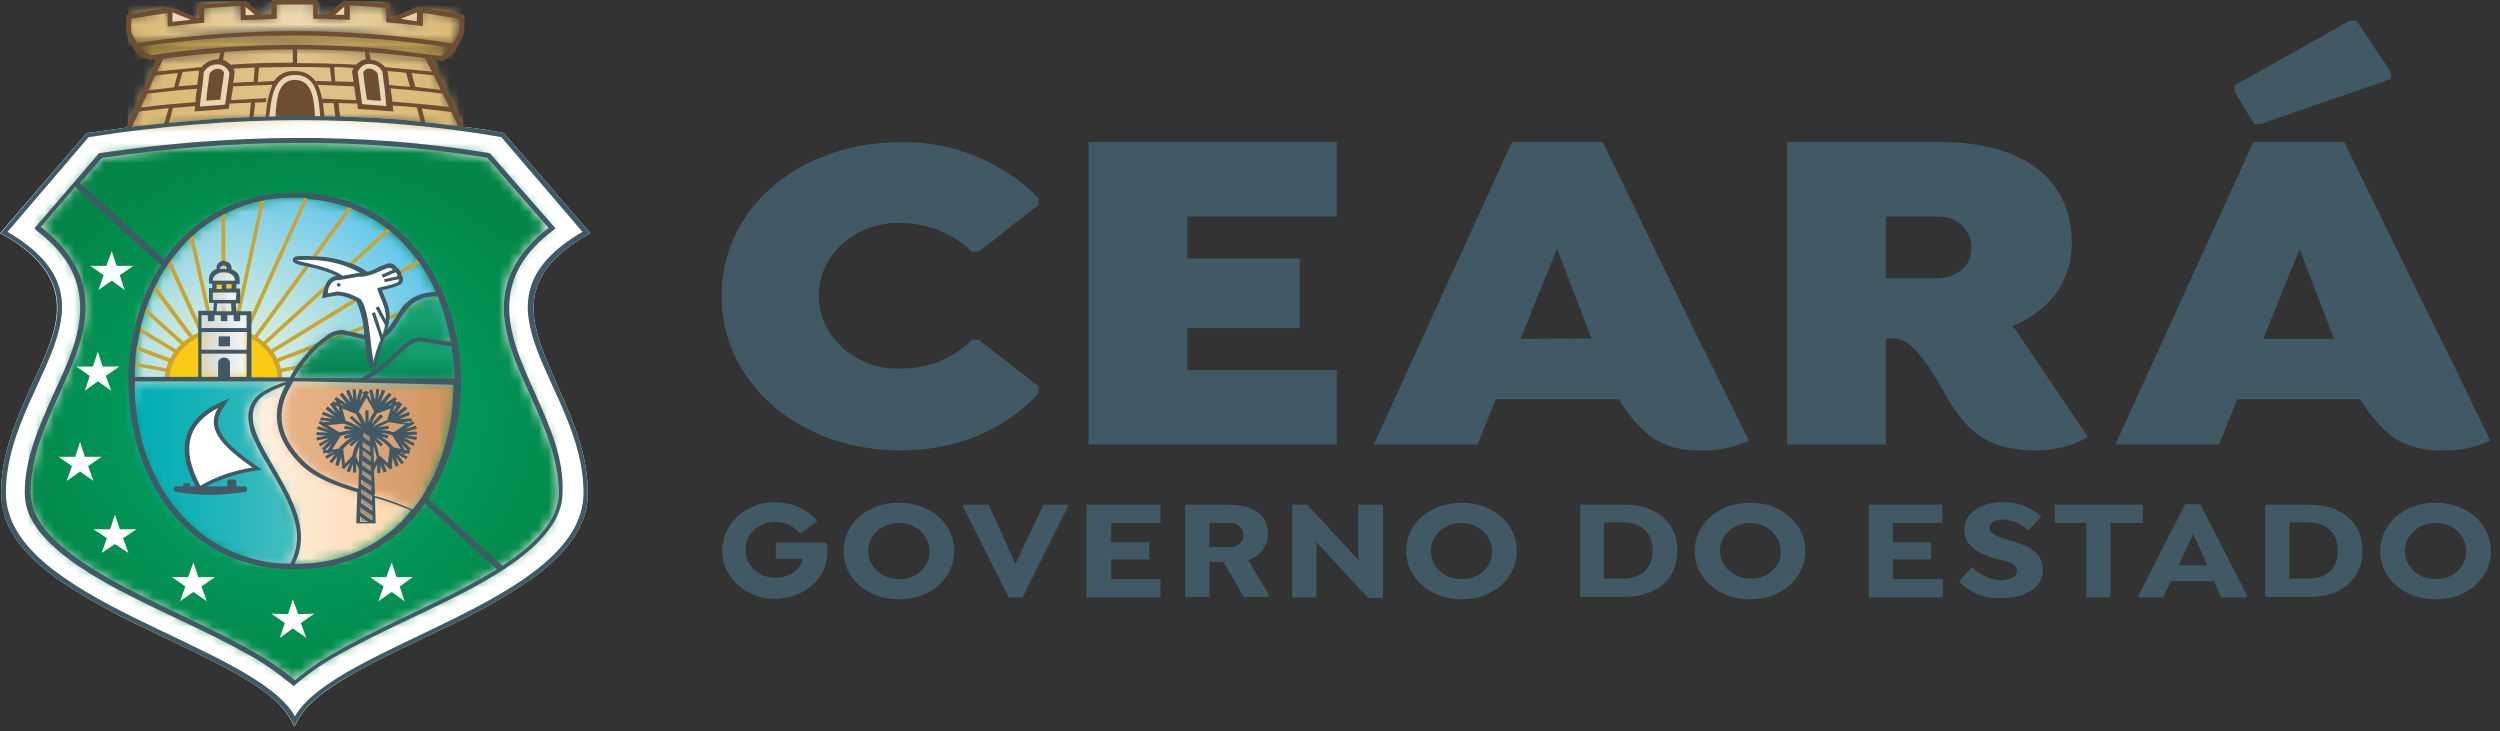 <svg width="253" height="74" viewBox="0 0 253 74" fill="none" xmlns="http://www.w3.org/2000/svg">
<rect x="0" y="0" width="253" height="74" fill="#333333" stroke="none"/>
<path d="M91.241 14.38C80.855 14.38 73.025 21.07 73.025 29.955C73.025 38.841 80.964 45.58 91.132 45.58C97.222 45.58 102.007 43.184 105.107 39.789V39.091L99.071 34.398H98.364C96.515 36.245 93.96 37.294 91.241 37.294C86.837 37.493 83.085 34.348 82.867 30.255C82.65 26.211 86.075 22.767 90.534 22.567H91.241C93.96 22.617 96.515 23.665 98.364 25.462H99.071L105.107 20.72V20.071C101.627 16.477 96.57 14.33 91.241 14.38Z" fill="#405965"/>
<path d="M110.163 44.981H135.284V37.443H120.168V33.2H131.532V26.161H120.168V21.918H135.284V14.38H110.163V44.981Z" fill="#405965"/>
<path d="M247.025 34.398L243.056 26.261L237.238 14.38H228.049L214.074 44.981H224.568L226.417 40.389H238.869C239.685 41.836 240.772 43.084 242.077 44.182C243.545 45.181 245.394 45.68 247.243 45.58C248.928 45.63 250.56 45.281 252.028 44.582L247.569 35.446C247.406 35.147 247.243 34.797 247.025 34.398ZM229.027 34.298L232.725 25.213L236.205 34.298H229.027Z" fill="#405965"/>
<path d="M171.933 34.398L167.963 26.261L162.2 14.38H153.01L139.036 44.981H149.53L151.379 40.389H163.831C164.647 41.836 165.734 43.084 167.039 44.182C168.507 45.181 170.356 45.68 172.205 45.58C173.89 45.63 175.522 45.281 176.99 44.582L172.477 35.446C172.259 35.147 172.096 34.797 171.933 34.398ZM153.88 34.298L157.578 25.163L161.058 34.248L153.88 34.298Z" fill="#405965"/>
<path d="M203.635 33C207.278 31.503 209.67 28.607 209.67 24.614C209.67 18.374 205.048 14.38 196.403 14.38H180.852V44.981H190.857V34.248H191.672C193.902 34.248 195.968 38.442 197.164 40.438C199.393 44.083 201.568 45.58 206.082 45.58C208.093 45.58 210.16 44.981 211.193 44.232L211.247 44.133L203.852 33.2C203.743 33.15 203.689 33.05 203.635 33ZM196.022 28.158H190.857V21.918H196.022C197.871 21.818 199.393 23.116 199.502 24.813V25.113C199.502 27.11 197.871 28.108 196.022 28.158Z" fill="#405965"/>
<path d="M83.738 55.864C83.738 57.112 83.194 58.36 82.215 59.209C81.182 60.107 79.823 60.606 78.409 60.606C75.472 60.606 73.08 58.41 73.08 55.714C73.08 53.018 75.472 50.822 78.409 50.822C80.04 50.822 81.617 51.471 82.65 52.619V52.769L81.128 53.917H80.91C80.312 53.218 79.388 52.819 78.409 52.819C76.778 52.819 75.418 54.067 75.472 55.564V55.664C75.418 57.212 76.778 58.46 78.463 58.46C79.17 58.46 79.877 58.26 80.475 57.811C80.856 57.461 81.128 57.062 81.236 56.563H78.518V54.915H83.52L83.738 55.065V55.864Z" fill="#405965"/>
<path d="M85.368 55.764C85.368 52.968 87.815 50.872 90.969 50.872C94.123 50.872 96.569 52.968 96.569 55.764C96.569 58.559 94.123 60.656 90.969 60.656C87.815 60.656 85.368 58.559 85.368 55.764ZM94.068 55.764C94.068 54.167 92.709 52.919 90.969 52.919C89.229 52.919 87.869 54.167 87.869 55.764C87.869 57.361 89.229 58.609 90.969 58.609C92.654 58.659 94.014 57.461 94.068 55.914V55.764Z" fill="#405965"/>
<path d="M108.097 51.221L103.475 60.456H102.061L97.439 51.221L97.548 51.071H100.049L102.768 57.062L105.596 51.071H107.988L108.097 51.221Z" fill="#405965"/>
<path d="M112.448 52.919V54.865H116.308V56.612H112.448V58.609H117.45V60.456H109.946V51.071H117.45V52.919H112.448Z" fill="#405965"/>
<path d="M128.434 60.257L128.325 60.407H125.878L123.812 56.862H122.398V60.407H119.951V51.071H124.356C126.966 51.071 128.325 52.22 128.325 54.067C128.325 55.265 127.509 56.313 126.313 56.663L128.434 60.257ZM122.398 55.365H124.41C125.117 55.414 125.769 54.965 125.824 54.316V54.166C125.824 53.468 125.28 52.919 124.519 52.919H122.398V55.365Z" fill="#405965"/>
<path d="M139.961 51.071V60.506H138.438L133.218 54.865V60.456H130.771V51.071H132.294L137.46 56.663V51.071H139.961Z" fill="#405965"/>
<path d="M142.3 55.764C142.3 52.968 144.747 50.872 147.9 50.872C151.054 50.872 153.501 52.968 153.501 55.764C153.501 58.559 151.054 60.656 147.9 60.656C144.747 60.656 142.3 58.51 142.3 55.764ZM151 55.764C151 54.216 149.64 52.919 147.9 52.919C146.215 52.919 144.801 54.167 144.801 55.764C144.801 57.361 146.16 58.609 147.9 58.609C149.586 58.659 150.945 57.461 151 55.914V55.764Z" fill="#405965"/>
<path d="M169.758 55.714C169.758 58.559 167.692 60.407 164.375 60.407H159.916V51.071H164.375C167.692 51.071 169.758 52.919 169.758 55.714ZM167.257 55.714C167.257 53.917 166.06 52.868 164.266 52.868H162.308V58.559H164.266C166.06 58.559 167.257 57.511 167.257 55.714Z" fill="#405965"/>
<path d="M171.499 55.764C171.499 52.968 173.946 50.872 177.1 50.872C180.253 50.872 182.7 52.968 182.7 55.764C182.7 58.559 180.253 60.656 177.1 60.656C173.946 60.656 171.499 58.559 171.499 55.764ZM180.199 55.764C180.199 54.216 178.84 52.919 177.154 52.919C175.468 52.919 174.055 54.167 174.055 55.714C174.055 57.262 175.414 58.559 177.1 58.559H177.154C178.84 58.609 180.199 57.411 180.253 55.864C180.199 55.814 180.199 55.764 180.199 55.764Z" fill="#405965"/>
<path d="M191.563 52.919V54.865H195.424V56.612H191.563V58.609H196.62V60.456H189.116V51.071H196.566V52.919H191.563Z" fill="#405965"/>
<path d="M198.305 58.909V58.759L199.501 57.461H199.664C200.371 58.21 201.404 58.659 202.492 58.709C203.525 58.709 204.123 58.31 204.123 57.761C204.123 56.962 203.144 56.862 201.893 56.513C200.48 56.114 198.794 55.365 198.794 53.617C198.794 51.97 200.371 50.822 202.655 50.822C204.068 50.772 205.482 51.271 206.515 52.22V52.37L205.319 53.617H205.156C204.503 53.018 203.634 52.619 202.709 52.569C201.893 52.569 201.35 52.869 201.35 53.418C201.35 54.017 202.111 54.266 202.981 54.566C204.721 55.065 206.733 55.564 206.733 57.661C206.733 59.508 204.939 60.506 202.709 60.506C201.024 60.656 199.447 60.057 198.305 58.909Z" fill="#405965"/>
<path d="M213.585 60.456H211.138V52.919H207.93V51.071H216.847V52.919H213.585V60.456Z" fill="#405965"/>
<path d="M227.396 60.257L227.287 60.456H224.786L224.025 58.809H219.675L218.913 60.456H216.521L216.412 60.257L221.143 51.022H222.665L227.396 60.257ZM223.372 57.212L221.958 54.017L220.49 57.212H223.372Z" fill="#405965"/>
<path d="M228.809 12.533L241.968 7.99V7.341L238.488 2.1H237.781L226.145 8.639V9.288L228.102 12.533H228.809Z" fill="#405965"/>
<path d="M239.086 55.714C239.086 58.559 237.02 60.407 233.703 60.407H229.244V51.071H233.703C237.02 51.071 239.086 52.919 239.086 55.714ZM236.585 55.714C236.585 53.917 235.388 52.868 233.649 52.868H231.691V58.559H233.649C235.443 58.559 236.639 57.511 236.585 55.714Z" fill="#405965"/>
<path d="M240.88 55.764C240.88 52.968 243.327 50.872 246.481 50.872C249.634 50.872 252.081 52.968 252.081 55.764C252.081 58.559 249.634 60.656 246.481 60.656C243.327 60.656 240.88 58.559 240.88 55.764ZM249.58 55.764C249.58 54.167 248.22 52.919 246.481 52.919C244.741 52.919 243.381 54.167 243.381 55.764C243.381 57.361 244.741 58.609 246.481 58.609C248.166 58.659 249.525 57.461 249.58 55.914V55.764Z" fill="#405965"/>
<path d="M54.049 30.302C54.429 27.406 56.659 25.409 59.269 23.862L59.758 23.612L51.004 13.478L50.84 13.428C49.807 13.229 48.774 13.079 47.741 12.929C44.587 12.53 42.304 12.28 40.346 12.081L38.715 11.981H38.66L38.171 11.931H37.954C36.757 11.881 35.561 11.831 34.365 11.781H33.604C29.199 11.681 25.339 11.831 22.566 11.981C21.587 12.031 15.442 12.58 14.246 12.73H14.083C12.669 12.929 9.787 13.329 8.754 13.478L0 23.612L0.489 23.862C3.099 25.359 5.329 27.406 5.709 30.302C6.09 33.197 4.35 36.492 3.154 39.087C1.577 42.582 0.109 46.026 0.109 49.87C0.109 50.669 0.272 51.517 0.489 52.316C1.359 54.862 3.48 56.909 5.764 58.556C8.482 60.403 11.364 62.051 14.409 63.448C17.509 64.946 20.662 66.394 23.653 68.041C25.665 69.139 28.275 70.787 29.362 72.734L29.797 73.532L30.233 72.734C31.32 70.787 33.984 69.189 35.942 68.041C38.932 66.394 42.086 64.946 45.185 63.448C48.23 62.051 51.112 60.403 53.831 58.556C56.115 56.909 58.236 54.862 59.105 52.316C59.377 51.517 59.486 50.719 59.486 49.87C59.486 46.026 58.018 42.582 56.441 39.087C55.354 36.492 53.668 33.197 54.049 30.302Z" fill="white"/>
<path fill-rule="evenodd" clip-rule="evenodd" d="M40.455 1.947L42.249 2.196V1.198L40.455 1.947Z" fill="#EAD7B1"/>
<path fill-rule="evenodd" clip-rule="evenodd" d="M24.795 0.649V1.597L25.828 1.498L24.795 0.649Z" fill="#EAD7B1"/>
<path fill-rule="evenodd" clip-rule="evenodd" d="M33.875 1.498L34.854 1.548V0.599L33.875 1.498Z" fill="#EAD7B1"/>
<mask id="mask0_600_588" style="mask-type:luminance" maskUnits="userSpaceOnUse" x="12" y="0" width="35" height="5">
<path d="M27.894 0.15C27.786 0.15 27.677 0.25 27.677 0.35V1.647C26.589 1.647 25.502 1.697 24.414 1.747V0.449C24.414 0.399 24.414 0.35 24.36 0.3C24.306 0.25 24.251 0.25 24.197 0.25C23.001 0.3 21.75 0.399 20.499 0.499C20.391 0.499 20.336 0.599 20.336 0.699V1.997C19.249 2.097 18.27 2.196 17.183 2.346V1.098C17.183 1.048 17.183 0.998 17.128 0.949C17.074 0.899 17.02 0.899 16.965 0.899C16.149 0.998 15.334 1.198 14.518 1.348C14.029 1.448 13.594 1.548 13.104 1.597C12.996 1.597 12.941 1.697 12.941 1.797V3.245L13.54 4.293C13.594 4.343 13.648 4.393 13.703 4.393H13.811C18.923 3.644 24.088 3.245 29.254 3.195C34.474 3.195 39.585 3.744 45.675 4.643H45.729C45.784 4.643 45.838 4.643 45.838 4.593C45.893 4.543 45.893 4.493 45.893 4.443V4.293L46.382 3.445L46.491 3.245V1.797C46.491 1.697 46.436 1.647 46.328 1.597L45.784 1.498C44.751 1.298 43.663 1.098 42.63 0.949C42.576 0.949 42.521 0.949 42.467 0.998C42.413 0.998 42.413 1.048 42.358 1.098V2.296C41.488 2.196 40.673 2.097 39.857 2.047L39.205 1.997V0.749C39.205 0.649 39.15 0.599 39.041 0.549C37.845 0.449 36.594 0.35 35.344 0.3C35.289 0.3 35.235 0.3 35.181 0.35C35.126 0.399 35.126 0.449 35.126 0.499V1.747C34.039 1.697 32.951 1.697 31.864 1.647V0.35C31.864 0.25 31.755 0.15 31.646 0.15H27.894Z" fill="white"/>
</mask>
<g mask="url(#mask0_600_588)">
<path d="M46.599 0.15H12.941V4.643H46.599V0.15Z" fill="url(#paint0_linear_600_588)"/>
</g>
<mask id="mask1_600_588" style="mask-type:luminance" maskUnits="userSpaceOnUse" x="13" y="3" width="33" height="3">
<path d="M13.594 4.593L15.062 5.891C19.901 5.192 24.741 4.792 29.634 4.742C34.637 4.842 39.694 5.192 44.642 5.891L45.62 5.042L45.892 4.593C40.781 3.694 35.561 3.295 30.341 3.295C24.686 3.345 19.14 3.794 13.594 4.593Z" fill="white"/>
</mask>
<g mask="url(#mask1_600_588)">
<path d="M45.892 3.345H13.594V5.94H45.892V3.345Z" fill="url(#paint1_linear_600_588)"/>
</g>
<mask id="mask2_600_588" style="mask-type:luminance" maskUnits="userSpaceOnUse" x="12" y="4" width="35" height="10">
<path d="M16.258 5.841L12.887 13.179C12.887 13.179 21.261 12.28 30.287 12.081C35.887 11.981 41.379 12.38 46.871 13.229C46.817 13.179 43.337 5.791 43.337 5.791C43.337 5.791 37.355 5.092 30.232 4.942H28.71C24.577 4.992 20.445 5.292 16.258 5.841Z" fill="white"/>
</mask>
<g mask="url(#mask2_600_588)">
<path d="M46.871 4.942H12.941V13.279H46.871V4.942Z" fill="url(#paint2_linear_600_588)"/>
</g>
<path fill-rule="evenodd" clip-rule="evenodd" d="M32.136 11.981L27.079 12.031C27.134 11.132 27.188 10.284 27.405 9.435C27.623 8.786 28.058 8.187 28.656 7.788C29.2 7.438 29.852 7.388 30.505 7.538C31.103 7.738 31.647 8.137 31.918 8.636C32.299 9.235 32.517 9.884 32.571 10.533C32.625 11.032 32.625 11.532 32.571 12.031L32.136 11.981Z" fill="#EAD7B1"/>
<path fill-rule="evenodd" clip-rule="evenodd" d="M37.356 6.24C36.54 6.29 35.833 6.739 35.888 7.338C35.942 7.937 36.323 10.733 36.323 10.733L39.585 10.933L38.987 7.089C38.987 7.089 38.172 6.19 37.356 6.24Z" fill="#EAD7B1"/>
<mask id="mask3_600_588" style="mask-type:luminance" maskUnits="userSpaceOnUse" x="2" y="14" width="55" height="55">
<path d="M10.168 15.875L3.969 22.963C6.307 24.76 8.048 27.007 8.428 29.952C8.863 33.447 7.177 36.941 5.764 40.086C4.35 43.231 2.882 46.476 2.882 49.92C2.882 50.469 2.991 51.018 3.154 51.568C4.567 55.761 11.691 59.205 15.66 61.152C18.814 62.7 22.076 64.147 25.121 65.845C26.807 66.693 28.384 67.742 29.797 68.89C31.157 67.742 32.679 66.693 34.311 65.845C37.355 64.147 40.618 62.7 43.772 61.152C48.013 59.105 56.604 55.062 56.604 49.92C56.604 46.476 55.191 43.281 53.777 40.136C52.363 36.991 50.677 33.447 51.058 29.952C51.439 27.007 53.179 24.86 55.517 23.063L49.318 15.875C43.065 14.876 36.758 14.377 30.396 14.377C23.653 14.377 16.856 14.876 10.168 15.875Z" fill="white"/>
</mask>
<g mask="url(#mask3_600_588)">
<path d="M56.55 14.327H2.882V68.89H56.55V14.327Z" fill="url(#paint3_radial_600_588)"/>
</g>
<path fill-rule="evenodd" clip-rule="evenodd" d="M11.31 25.409L10.766 26.907H9.135L10.494 27.855L9.95 29.353L11.31 28.404L12.615 29.353L12.125 27.855L13.485 26.907H11.799L11.31 25.409Z" fill="white"/>
<path fill-rule="evenodd" clip-rule="evenodd" d="M9.897 35.593L9.407 37.091H7.722L9.081 38.039L8.592 39.537L9.897 38.588L11.256 39.537L10.712 38.039L12.072 37.091H10.386L9.897 35.593Z" fill="white"/>
<path fill-rule="evenodd" clip-rule="evenodd" d="M8.102 44.728L7.612 46.226H5.927L7.286 47.175L6.742 48.672L8.102 47.724L9.461 48.672L8.917 47.175L10.277 46.226H8.591L8.102 44.728Z" fill="white"/>
<path fill-rule="evenodd" clip-rule="evenodd" d="M29.634 60.653L29.145 62.151L27.459 62.101L28.818 63.049L28.329 64.547L29.634 63.598L30.993 64.547L30.45 63.049L31.809 62.101L30.178 62.151L29.634 60.653Z" fill="white"/>
<path fill-rule="evenodd" clip-rule="evenodd" d="M39.639 56.909L39.095 58.407H37.464L38.823 59.355L38.279 60.853L39.639 59.904L40.944 60.853L40.455 59.355L41.76 58.407H40.128L39.639 56.909Z" fill="white"/>
<path fill-rule="evenodd" clip-rule="evenodd" d="M19.575 56.909L20.065 58.407H21.75L20.391 59.355L20.935 60.853L19.575 59.904L18.216 60.853L18.76 59.355L17.4 58.407H19.032L19.575 56.909Z" fill="white"/>
<path fill-rule="evenodd" clip-rule="evenodd" d="M11.636 52.067L12.125 53.564H13.811L12.452 54.463L12.995 55.96L11.636 55.062L10.277 55.96L10.82 54.463L9.461 53.564H11.147L11.636 52.067Z" fill="white"/>
<mask id="mask4_600_588" style="mask-type:luminance" maskUnits="userSpaceOnUse" x="13" y="20" width="34" height="20">
<path d="M13.539 39.287H46.001C46.218 29.802 40.781 20.018 29.743 20.018C18.705 20.018 13.267 29.802 13.539 39.287Z" fill="white"/>
</mask>
<g mask="url(#mask4_600_588)">
<path d="M46.219 20.018H13.268V39.287H46.219V20.018Z" fill="url(#paint4_radial_600_588)"/>
</g>
<path fill-rule="evenodd" clip-rule="evenodd" d="M13.54 38.339H22.675V38.688H13.485V38.638L13.54 38.339Z" fill="#CAA52E"/>
<path fill-rule="evenodd" clip-rule="evenodd" d="M13.594 36.691L22.674 38.339L22.566 38.688L13.594 37.041V36.691Z" fill="#CAA52E"/>
<path fill-rule="evenodd" clip-rule="evenodd" d="M13.811 34.994L22.729 38.339L22.566 38.688L13.757 35.394C13.757 35.244 13.757 35.094 13.811 34.994Z" fill="#CAA52E"/>
<path fill-rule="evenodd" clip-rule="evenodd" d="M14.137 33.147L22.729 38.339L22.511 38.638L14.083 33.546C14.083 33.397 14.137 33.297 14.137 33.147Z" fill="#CAA52E"/>
<path fill-rule="evenodd" clip-rule="evenodd" d="M14.736 31.15L22.783 38.389L22.511 38.638L14.627 31.549L14.736 31.15Z" fill="#CAA52E"/>
<path fill-rule="evenodd" clip-rule="evenodd" d="M15.715 28.854L22.838 38.438L22.511 38.638L15.497 29.253L15.715 28.854Z" fill="#CAA52E"/>
<path fill-rule="evenodd" clip-rule="evenodd" d="M17.237 26.308L22.837 38.438L22.457 38.588L16.965 26.657C17.073 26.558 17.128 26.458 17.237 26.308Z" fill="#CAA52E"/>
<path fill-rule="evenodd" clip-rule="evenodd" d="M19.521 23.762L22.837 38.488L22.457 38.538L19.194 24.012C19.303 23.962 19.412 23.862 19.521 23.762Z" fill="#CAA52E"/>
<path fill-rule="evenodd" clip-rule="evenodd" d="M22.783 21.566L22.837 38.538H22.457L22.402 21.765L22.783 21.566Z" fill="#CAA52E"/>
<path fill-rule="evenodd" clip-rule="evenodd" d="M26.753 20.268L22.838 38.588L22.457 38.538L26.372 20.367L26.753 20.268Z" fill="#CAA52E"/>
<path fill-rule="evenodd" clip-rule="evenodd" d="M31.157 20.068L22.838 38.638L22.457 38.488L30.776 20.068H31.157Z" fill="#CAA52E"/>
<path fill-rule="evenodd" clip-rule="evenodd" d="M35.616 21.066L22.783 38.638L22.457 38.438L35.235 20.966L35.616 21.066Z" fill="#CAA52E"/>
<path fill-rule="evenodd" clip-rule="evenodd" d="M39.476 23.363L22.729 38.688L22.457 38.438L39.205 23.113C39.313 23.213 39.368 23.263 39.476 23.363Z" fill="#CAA52E"/>
<path fill-rule="evenodd" clip-rule="evenodd" d="M42.466 26.607L22.728 38.688L22.511 38.389L42.303 26.258C42.358 26.408 42.412 26.508 42.466 26.607Z" fill="#CAA52E"/>
<path fill-rule="evenodd" clip-rule="evenodd" d="M44.424 30.401L22.674 38.738L22.511 38.389L44.315 30.052C44.369 30.152 44.424 30.302 44.424 30.401Z" fill="#CAA52E"/>
<path fill-rule="evenodd" clip-rule="evenodd" d="M45.62 34.445L22.674 38.738L22.565 38.389L45.566 34.096L45.62 34.445Z" fill="#CAA52E"/>
<path fill-rule="evenodd" clip-rule="evenodd" d="M45.947 38.538L22.565 38.688V38.339L45.947 38.189V38.538Z" fill="#CAA52E"/>
<path fill-rule="evenodd" clip-rule="evenodd" d="M22.62 33.147C25.882 33.147 28.601 35.543 28.601 38.538H16.639C16.693 35.543 19.357 33.147 22.62 33.147Z" fill="#CAA52E"/>
<path fill-rule="evenodd" clip-rule="evenodd" d="M22.62 33.596C25.61 33.546 28.057 35.693 28.112 38.438H17.128C17.237 35.693 19.683 33.546 22.62 33.596Z" fill="#FACB13"/>
<mask id="mask5_600_588" style="mask-type:luminance" maskUnits="userSpaceOnUse" x="13" y="38" width="31" height="20">
<path d="M13.485 38.688C13.485 39.387 13.54 40.086 13.594 40.785C17.346 40.885 22.185 40.685 22.294 41.334C22.294 41.434 22.512 41.384 22.675 41.334C22.838 41.284 23.001 41.234 22.892 41.334C21.152 43.081 23.327 46.126 25.448 47.674C32.19 52.466 29.744 55.212 24.252 56.26C25.992 56.859 27.84 57.158 29.689 57.109C35.942 57.109 40.347 54.014 43.011 49.67C38.987 48.173 32.136 47.424 30.505 44.129C29.961 43.031 33.223 40.984 33.713 40.086C34.691 38.389 28.33 38.738 28.547 38.638L13.594 38.588C13.703 38.588 13.649 38.638 13.485 38.688Z" fill="white"/>
</mask>
<g mask="url(#mask5_600_588)">
<path d="M43.066 38.389H13.54V57.109H43.066V38.389Z" fill="url(#paint5_linear_600_588)"/>
</g>
<mask id="mask6_600_588" style="mask-type:luminance" maskUnits="userSpaceOnUse" x="13" y="38" width="18" height="20">
<path d="M13.485 38.588V38.489C12.67 42.582 14.573 48.922 18.597 52.865C21.914 56.11 26.59 57.508 28.493 57.258H28.873C29.091 57.258 29.254 57.308 29.308 57.159C33.495 49.97 18.325 41.883 29.091 38.688C29.852 38.489 28.493 38.389 26.264 38.389C22.566 38.389 16.422 38.588 13.485 38.588Z" fill="white"/>
</mask>
<g mask="url(#mask6_600_588)">
<path d="M33.55 38.389H12.67V57.508H33.55V38.389Z" fill="url(#paint6_linear_600_588)"/>
</g>
<mask id="mask7_600_588" style="mask-type:luminance" maskUnits="userSpaceOnUse" x="29" y="29" width="17" height="10">
<path d="M43.989 30.002C40.183 30.052 40.509 34.145 37.845 34.395C37.193 34.445 35.67 33.996 34.583 33.796C33.114 33.596 30.233 36.791 29.58 38.488H45.947C45.947 35.593 45.403 32.698 44.261 29.952C44.207 30.002 44.098 30.002 43.989 30.002Z" fill="white"/>
</mask>
<g mask="url(#mask7_600_588)">
<path d="M45.947 30.002H29.58V38.538H45.947V30.002Z" fill="url(#paint7_linear_600_588)"/>
</g>
<path fill-rule="evenodd" clip-rule="evenodd" d="M20.228 49.221C18.053 45.178 19.195 42.732 22.185 41.184C20.826 43.38 22.838 45.278 25.665 47.324C23.762 47.624 21.913 48.223 20.282 49.171L20.228 49.221Z" fill="white"/>
<mask id="mask8_600_588" style="mask-type:luminance" maskUnits="userSpaceOnUse" x="28" y="38" width="19" height="14">
<path d="M30.722 46.875C33.386 49.421 38.28 49.77 41.869 51.468C44.587 48.073 45.947 43.48 46.001 38.938V38.788L29.689 38.638C28.166 40.735 27.351 43.63 30.722 46.875Z" fill="white"/>
</mask>
<g mask="url(#mask8_600_588)">
<path d="M45.947 38.588H27.351V51.468H45.947V38.588Z" fill="url(#paint8_linear_600_588)"/>
</g>
<mask id="mask9_600_588" style="mask-type:luminance" maskUnits="userSpaceOnUse" x="37" y="34" width="10" height="5">
<path d="M42.358 34.545C40.999 34.694 40.02 36.741 37.355 38.289H46.001C46.001 37.191 45.892 36.092 45.729 35.044C44.914 34.944 43.609 34.645 42.684 34.545H42.358Z" fill="white"/>
</mask>
<g mask="url(#mask9_600_588)">
<path d="M46.001 34.545H37.355V38.289H46.001V34.545Z" fill="url(#paint9_linear_600_588)"/>
</g>
<path d="M23.653 28.554H21.477V29.603H23.653V28.554Z" fill="#FACB13"/>
<path fill-rule="evenodd" clip-rule="evenodd" d="M30.45 26.308C31.863 26.208 33.277 26.358 34.582 26.757C35.615 27.107 35.996 27.107 36.975 27.905L35.561 28.754C34.093 27.256 32.298 27.007 30.45 26.508C29.634 26.258 29.634 26.308 30.45 26.308Z" fill="white"/>
<path fill-rule="evenodd" clip-rule="evenodd" d="M36.322 27.855C37.464 27.955 38.823 27.107 39.367 27.007C39.585 26.957 39.911 27.306 39.748 27.406C39.476 27.556 39.15 27.706 38.823 27.805C39.15 27.656 39.476 27.506 39.857 27.406C40.128 27.456 40.291 27.855 40.183 27.955C40.183 27.955 39.258 28.155 38.986 28.305C39.367 28.155 39.748 28.055 40.183 27.955C40.346 27.955 40.509 28.404 40.291 28.504C39.639 28.904 38.823 28.904 38.171 29.153C38.443 30.052 39.095 31.15 39.041 32.099C38.986 33.596 38.117 34.994 37.845 36.392C37.736 36.941 37.79 37.091 37.681 36.442C37.355 34.645 37.192 31.4 36.268 30.202C35.942 29.952 35.561 29.802 35.126 29.652C34.745 29.553 34.419 29.503 34.038 29.503C33.767 29.553 33.168 29.703 32.897 29.752C33.005 29.303 33.332 28.105 34.256 28.205L36.322 27.855Z" fill="white"/>
<path fill-rule="evenodd" clip-rule="evenodd" d="M36.757 43.73L36.703 44.229L37.41 44.678V44.129L36.757 43.73ZM36.485 52.216V52.716L36.54 52.766H37.247L36.485 52.216ZM36.485 51.268V51.767L37.682 52.616V52.117L36.485 51.268ZM36.54 50.319V50.819L37.736 51.617V51.118L36.54 50.319ZM36.54 49.371L36.485 49.87L37.573 50.619V50.07L36.54 49.371ZM36.594 48.422V48.922L37.627 49.621V49.121L36.594 48.422ZM36.648 47.474V47.973L37.627 48.622V48.073L36.648 47.474ZM36.648 46.526V47.025L37.519 47.624V47.075L36.648 46.526ZM36.703 45.577L36.648 46.076L37.464 46.625V46.076L36.703 45.577ZM36.757 44.629L36.703 45.128L37.464 45.627L37.41 45.078L36.757 44.629Z" fill="#AB9276"/>
<mask id="mask10_600_588" style="mask-type:luminance" maskUnits="userSpaceOnUse" x="20" y="31" width="6" height="8">
<path d="M20.227 31.699V38.339H25.067L25.013 31.699H20.227Z" fill="white"/>
</mask>
<g mask="url(#mask10_600_588)">
<path d="M25.013 31.699H20.227V38.339H25.013V31.699Z" fill="url(#paint10_linear_600_588)"/>
</g>
<mask id="mask11_600_588" style="mask-type:luminance" maskUnits="userSpaceOnUse" x="21" y="26" width="4" height="6">
<path d="M22.62 26.757C22.348 26.757 22.185 27.107 21.967 27.356C21.804 27.506 21.695 27.656 21.532 27.805V30.501L21.641 30.651L21.587 31.599H23.653L23.598 30.601L24.034 30.501L23.979 29.553L23.925 28.005C23.653 27.756 23.435 27.506 23.218 27.256C22.946 27.007 23.055 26.707 22.62 26.757Z" fill="white"/>
</mask>
<g mask="url(#mask11_600_588)">
<path d="M23.924 26.707H21.477V31.55H23.924V26.707Z" fill="url(#paint11_linear_600_588)"/>
</g>
<path d="M23.544 28.604H21.587V29.453H23.544V28.604Z" fill="#FACB13"/>
<path fill-rule="evenodd" clip-rule="evenodd" d="M22.022 6.19C22.838 6.24 23.545 6.689 23.49 7.288C23.436 7.887 23.055 10.683 23.055 10.683L19.793 10.883L20.391 7.039C20.391 7.089 21.207 6.19 22.022 6.19Z" fill="#EAD7B1"/>
<path d="M21.206 7.438C21.097 8.486 20.934 9.135 20.88 10.184C21.424 10.134 21.859 10.134 22.294 10.084C22.402 9.085 22.566 8.337 22.674 7.338C22.402 6.789 21.641 6.839 21.206 7.438Z" fill="#6E4E32"/>
<path d="M38.552 10.184C38.443 9.185 38.335 8.437 38.226 7.438C37.791 6.839 37.03 6.739 36.758 7.338C36.867 8.337 36.975 9.085 37.138 10.084C37.573 10.134 37.954 10.184 38.552 10.184Z" fill="#6E4E32"/>
<path d="M31.864 11.881V11.482C31.755 10.184 31.646 8.087 29.852 8.087C28.058 8.087 28.003 10.234 27.895 11.531V11.831L31.864 11.881Z" fill="#6E4E32"/>
<path d="M29.851 7.588C32.19 7.588 32.244 10.134 32.407 11.731V11.881H32.842V11.781C32.788 11.332 32.733 10.883 32.679 10.433H33.766L33.929 11.781L33.984 11.881H34.419V11.781L34.256 10.433L36.159 10.483L36.213 11.032L37.083 11.082C37.573 11.132 38.062 11.132 38.497 11.182L39.802 11.282L39.748 10.683C40.563 10.733 41.379 10.783 42.194 10.883L42.575 12.33L42.63 12.58H43.065L43.01 12.23L42.684 10.982L45.675 11.332L46.327 12.68L46.381 12.829L46.436 12.929L46.98 12.979V12.879L43.717 6.04L44.859 6.19L46.055 5.242L46.925 3.494C47.034 2.845 47.034 2.147 46.98 1.498C46.327 1.398 42.575 0.699 42.249 0.699L39.476 1.847V0.399L34.8 0.05L33.168 1.448H32.135V0H27.459V1.448L26.48 1.498L24.849 0.1L20.118 0.449V1.847L17.454 0.749C17.128 0.699 13.43 1.398 12.778 1.498C12.778 1.897 12.669 3.195 12.832 3.494C13.92 5.541 13.104 4.792 15.062 6.09L15.986 5.99L12.778 12.879V13.029L13.267 12.979L13.321 12.879L14.083 11.282L17.073 10.932L16.638 12.43V12.78H17.019L17.182 12.081L17.508 10.932C18.27 10.883 18.977 10.783 19.738 10.733L19.683 11.282L20.934 11.182C21.423 11.132 21.913 11.132 22.348 11.082L23.163 10.982L23.218 10.483C23.924 10.433 24.686 10.433 25.393 10.383L25.284 11.482L25.23 11.981H25.665V11.781L25.828 10.383L26.915 10.334L26.97 9.934L23.381 10.134L23.598 8.736L27.568 8.586C27.187 9.535 26.97 10.533 26.915 11.582L26.806 11.981H27.241V11.781C27.459 10.184 27.568 7.588 29.851 7.588ZM36.05 6.54C34.038 6.44 32.081 6.39 30.069 6.39V4.992C32.353 4.992 34.636 5.092 36.92 5.242L37.029 5.99L36.866 6.04C36.594 6.09 36.268 6.29 36.05 6.54ZM35.669 7.488C35.724 7.788 35.724 8.037 35.778 8.287L33.929 8.237L33.821 6.789C34.473 6.789 35.126 6.839 35.778 6.889L35.724 6.989L35.615 7.238L35.669 7.488ZM38.497 10.683C38.008 10.633 37.518 10.633 37.083 10.583L36.648 10.533L36.594 10.134C36.485 9.235 36.322 8.287 36.213 7.388V7.238L36.268 7.139C36.431 6.839 36.703 6.589 37.083 6.49C37.736 6.39 38.388 6.639 38.66 7.189L38.715 7.288V7.388C38.823 8.287 38.986 9.235 39.041 10.134L39.095 10.733L38.497 10.683ZM39.258 7.388L39.204 7.189C39.856 7.238 40.509 7.288 41.107 7.388L41.488 8.786C40.781 8.736 40.074 8.686 39.367 8.586C39.367 8.137 39.313 7.788 39.258 7.388ZM45.457 10.833H45.403C43.499 10.583 41.596 10.433 39.693 10.284V10.134C39.639 9.734 39.584 9.335 39.53 8.936C41.27 9.085 43.065 9.235 44.804 9.485L45.457 10.833ZM44.587 9.085H44.533L42.031 8.786L41.651 7.388L43.934 7.638L44.587 9.085ZM43.717 7.238H43.663L38.986 6.789C38.606 6.39 38.116 6.09 37.518 6.04L37.355 5.292C39.258 5.441 41.161 5.641 43.01 5.891L43.717 7.238ZM42.194 1.248V2.147C41.651 2.097 41.053 1.997 40.509 1.897L42.194 1.248ZM34.854 0.649V1.498H33.875L34.854 0.649ZM24.849 0.649L25.828 1.498L24.849 1.548V0.649ZM17.454 1.298L19.194 1.997L17.454 2.196V1.298ZM13.865 4.343C13.104 2.995 13.267 3.494 13.267 1.897C14.518 1.697 15.714 1.498 16.965 1.298V2.696C18.215 2.546 19.411 2.396 20.662 2.296V0.849C21.913 0.749 23.109 0.649 24.36 0.599V2.047C25.556 1.997 26.752 1.947 28.003 1.897V0.449H31.7V1.897C32.951 1.897 34.147 1.947 35.398 1.997V0.549C36.648 0.599 37.844 0.699 39.095 0.799V2.246C40.291 2.346 41.542 2.496 42.793 2.646V1.298C43.989 1.498 45.239 1.697 46.49 1.897C46.49 3.544 46.653 2.945 45.838 4.393C40.346 3.544 34.854 3.145 29.362 3.145C24.197 3.195 19.031 3.594 13.865 4.343ZM15.225 5.591C14.735 5.292 14.463 5.092 14.028 4.742C24.468 3.195 35.18 3.195 45.675 4.842L44.641 5.691L39.258 4.992C31.211 4.243 23.163 4.443 15.225 5.591ZM16.53 5.94C18.433 5.691 20.39 5.491 22.293 5.341L22.13 5.99C21.423 5.99 20.825 6.29 20.39 6.789L15.877 7.238L16.53 5.94ZM15.714 7.638L17.998 7.388L17.617 8.836L15.007 9.135L15.714 7.638ZM19.792 10.134V10.334C17.943 10.483 16.095 10.633 14.246 10.883L14.898 9.485C16.584 9.285 18.27 9.085 19.955 8.986C19.846 9.385 19.792 9.784 19.792 10.134ZM20.118 7.388C20.064 7.788 20.009 8.187 19.955 8.586L18.052 8.736L18.487 7.288C19.031 7.238 19.575 7.189 20.118 7.139V7.388ZM23.218 7.438C23.109 8.387 22.946 9.285 22.837 10.184L22.783 10.583L22.293 10.633C21.804 10.683 21.314 10.683 20.88 10.733L20.227 10.783L20.282 10.184C20.39 9.285 20.553 8.337 20.608 7.438V7.338L20.662 7.238C20.988 6.689 21.641 6.44 22.293 6.54C22.619 6.639 22.946 6.839 23.109 7.139L23.163 7.238L23.218 7.438ZM23.326 6.54C23.109 6.29 22.837 6.14 22.565 6.04L22.728 5.242C25.012 5.092 27.35 4.992 29.634 4.992V6.34C27.568 6.34 25.447 6.39 23.326 6.54ZM25.665 8.287C24.958 8.287 24.305 8.337 23.598 8.387C23.653 8.087 23.707 7.788 23.707 7.538L23.761 7.288L23.653 6.989L23.598 6.939C24.305 6.889 25.066 6.889 25.773 6.839L25.665 8.287ZM26.099 8.287L26.208 6.839C28.601 6.789 30.993 6.739 33.386 6.839L33.549 8.237L31.918 8.187C32.026 8.287 32.081 8.437 32.135 8.586L35.833 8.736L36.05 10.134L32.624 9.984V10.134C32.353 8.636 31.755 7.189 29.797 7.189C28.981 7.139 28.166 7.538 27.731 8.187L26.099 8.287Z" fill="#6E4E32"/>
<path d="M23.273 34.045H22.131V35.044H23.273V34.045Z" fill="#405965"/>
<path d="M24.85 49.77C25.013 49.67 25.067 49.471 24.958 49.321C24.958 49.271 24.904 49.271 24.85 49.221H23.925V48.722C23.925 48.622 23.817 48.522 23.708 48.522H23.218C23.11 48.522 23.001 48.622 23.001 48.722V49.221H20.88C22.348 48.472 23.98 47.923 25.611 47.674L26.481 47.524L25.774 47.025C24.523 46.126 22.24 44.529 22.077 42.931C22.022 42.432 22.185 41.933 22.457 41.484L23.218 40.285L21.859 40.934C18.107 42.831 18.053 46.026 19.793 49.221H19.249V48.922H18.542V49.221H17.727C17.509 49.371 17.509 49.571 17.727 49.77C20.065 50.17 22.457 50.17 24.85 49.77ZM22.077 41.284C20.717 43.48 22.675 45.278 25.556 47.324C23.653 47.624 21.859 48.223 20.282 49.171C18.216 45.377 19.086 42.782 22.077 41.284Z" fill="#405965"/>
<path d="M34.31 28.654C34.202 28.654 34.093 28.704 34.093 28.804C34.093 28.904 34.147 29.003 34.256 29.003C34.365 29.003 34.473 28.954 34.473 28.854C34.473 28.754 34.419 28.704 34.31 28.654Z" fill="#405965"/>
<path d="M54.049 30.302C54.429 27.406 56.659 25.409 59.269 23.862L59.758 23.612L51.004 13.478L50.841 13.428C49.808 13.229 48.775 13.079 47.741 12.929C44.588 12.53 42.304 12.28 40.346 12.081L38.715 11.981H38.661L38.171 11.931H37.954C36.758 11.881 35.561 11.831 34.365 11.781H33.55C29.145 11.681 25.285 11.831 22.512 11.981C21.533 12.031 15.388 12.58 14.246 12.73H14.083C12.67 12.929 9.788 13.329 8.755 13.478L0.055 23.612L0.544 23.862C3.154 25.359 5.383 27.406 5.764 30.302C6.145 33.197 4.35 36.492 3.154 39.087C1.577 42.582 0.109 46.026 0.109 49.87C0.109 50.669 0.218 51.517 0.49 52.316C1.36 54.862 3.48 56.909 5.764 58.556C8.483 60.403 11.365 62.051 14.41 63.448C17.509 64.946 20.663 66.394 23.653 68.041C25.665 69.139 28.275 70.787 29.363 72.684L29.798 73.482L30.233 72.684C31.32 70.787 33.985 69.139 35.942 68.041C38.933 66.394 42.086 64.946 45.186 63.448C48.231 62.051 51.113 60.403 53.831 58.556C56.115 56.909 58.236 54.862 59.106 52.316C59.378 51.517 59.486 50.719 59.486 49.87C59.486 46.026 58.018 42.582 56.441 39.087C55.354 36.492 53.668 33.197 54.049 30.302ZM29.852 72.484C25.665 65.146 0.598 60.853 0.598 49.87C0.598 38.888 13.268 30.801 0.761 23.462L8.972 13.878C23.708 11.582 37.628 11.582 50.732 13.878L58.943 23.462C46.436 30.801 59.051 38.888 59.051 49.87C59.051 60.853 34.039 65.196 29.852 72.484Z" fill="#405965"/>
<path fill-rule="evenodd" clip-rule="evenodd" d="M17.454 2.196L19.303 1.997L17.454 1.248V2.196Z" fill="#EAD7B1"/>
<path d="M54.212 39.936C52.852 36.891 51.166 33.397 51.602 30.052C51.928 27.306 53.559 25.16 55.843 23.413L56.223 23.113L49.59 15.525L49.426 15.475C36.431 13.329 23.218 13.578 10.222 15.475L10.005 15.525L3.48 23.113L3.806 23.413C6.09 25.16 7.721 27.306 8.047 30.052C8.482 33.447 6.796 36.891 5.383 39.936C3.969 43.131 2.501 46.376 2.501 49.87C2.501 50.469 2.61 51.068 2.773 51.617C4.241 55.961 11.31 59.405 15.496 61.452C18.65 62.999 21.858 64.397 24.849 66.094C26.48 66.943 27.948 67.991 29.362 69.139L29.743 69.439L30.069 69.139C31.428 67.991 32.951 66.943 34.582 66.094C37.627 64.397 40.835 62.949 43.935 61.452C48.448 59.255 56.93 55.212 56.93 49.87C57.093 46.376 55.625 43.131 54.212 39.936ZM43.826 61.052C40.672 62.6 37.464 64.047 34.419 65.745C32.788 66.643 31.265 67.642 29.852 68.84C28.438 67.642 26.915 66.643 25.284 65.745C22.239 64.047 19.031 62.6 15.877 61.052C11.908 59.105 4.785 55.661 3.371 51.468C3.208 50.919 3.099 50.37 3.099 49.82C3.099 46.376 4.513 43.181 5.927 40.036C7.34 36.891 9.026 33.397 8.591 29.902C8.21 27.007 6.47 24.761 4.132 22.963L7.612 18.92L16.312 26.807C10.82 35.244 12.125 48.822 20.39 54.713C23.109 56.659 26.426 57.658 29.852 57.608C35.833 57.608 40.237 54.912 43.01 50.968L50.297 57.608C48.23 58.856 46.055 60.004 43.826 61.052ZM31.32 20.168H31.483C32.625 20.268 33.821 20.517 34.908 20.867L35.235 20.966H35.289L35.669 21.116L35.724 21.166L35.941 21.266C37.029 21.715 38.008 22.264 38.932 22.963L39.53 23.413L39.748 23.612C40.672 24.411 41.488 25.31 42.194 26.258L42.249 26.308C42.303 26.408 42.412 26.508 42.467 26.607L42.358 26.458L42.467 26.558V26.607C43.119 27.556 43.663 28.505 44.098 29.553H43.989C42.521 29.553 41.161 30.302 40.455 31.45C40.455 31.5 40.237 31.799 40.128 31.999C39.856 32.448 39.53 32.897 39.204 33.347C39.258 33.097 39.313 32.847 39.367 32.598C39.367 32.498 39.367 32.398 39.421 32.248C39.476 32.149 39.421 31.849 39.421 31.849C39.421 30.951 38.932 30.152 38.66 29.353C39.313 29.253 39.911 29.054 40.509 28.804C40.835 28.554 40.889 28.105 40.618 27.805C40.618 27.706 40.563 27.606 40.563 27.556C40.563 27.506 40.455 27.406 40.455 27.356C40.4 27.256 40.291 27.157 40.183 27.107C40.02 26.807 39.693 26.607 39.313 26.657C38.986 26.757 38.715 26.857 38.443 26.957C38.116 27.107 37.845 27.306 37.518 27.406C37.41 27.456 37.301 27.456 37.192 27.506C36.811 27.256 36.377 27.007 35.941 26.807C35.833 26.757 35.669 26.707 35.398 26.607L34.908 26.458C34.038 26.158 33.114 26.008 32.19 25.959C31.863 25.959 31.591 25.909 31.157 25.909H30.667C30.341 25.909 29.688 25.859 29.634 26.258C29.58 26.657 30.178 26.757 30.504 26.857H30.558L31.483 27.057C32.353 27.256 33.223 27.506 34.038 27.905C33.549 28.005 33.168 28.305 33.005 28.704L32.896 28.954C32.788 29.203 32.733 29.453 32.679 29.703L32.57 30.202L33.223 30.052C33.495 30.002 33.821 29.952 34.093 29.902C34.365 29.902 34.691 29.952 34.963 30.052C35.18 30.102 35.398 30.202 35.615 30.302H35.669C35.833 30.352 35.996 30.451 36.105 30.551V30.601C36.431 31.35 36.648 32.099 36.757 32.897V32.947C36.757 33.047 36.811 33.147 36.811 33.297C36.811 33.447 36.866 33.596 36.866 33.696V33.896C36.648 33.846 36.377 33.796 36.213 33.746L36.05 33.696H35.996L34.691 33.397C34.038 33.397 33.386 33.646 32.896 34.096C32.733 34.195 32.57 34.345 32.407 34.445C32.026 34.745 31.646 35.094 31.32 35.443C31.265 35.493 31.211 35.543 31.157 35.643C30.885 35.943 30.667 36.242 30.395 36.542L30.069 36.991C29.96 37.191 29.852 37.34 29.743 37.49C29.58 37.74 29.471 37.939 29.362 38.189H25.447V31.5H23.925L23.87 30.701H24.305V29.203H23.925V28.754H24.251V28.255C24.251 27.805 23.925 27.406 23.435 27.256V27.107C23.435 26.807 23.218 26.558 22.892 26.458C22.837 26.458 22.728 26.408 22.674 26.408H22.511C22.185 26.458 21.913 26.757 21.913 27.057V27.206C21.478 27.356 21.151 27.756 21.151 28.205V28.704H21.478V29.153H21.151V30.651H21.641L21.587 31.45H20.064V38.139H13.648V37.49C13.648 37.141 13.702 37.041 13.702 36.592V36.242C13.757 35.643 13.811 35.094 13.974 34.545C13.974 34.445 14.028 34.295 14.028 34.195C14.137 33.646 14.246 33.247 14.3 32.847C14.355 32.648 14.409 32.498 14.463 32.298V32.248C14.518 32.049 14.572 31.849 14.681 31.549C14.79 31.25 14.898 30.951 15.007 30.651C15.062 30.451 15.17 30.252 15.279 30.002V29.952C15.442 29.503 15.66 29.054 15.877 28.654L15.931 28.554C16.258 27.905 16.638 27.256 17.073 26.657C17.4 26.158 17.78 25.709 18.161 25.26L18.378 25.01L18.433 24.96C18.813 24.461 19.303 24.012 19.792 23.612L19.846 23.562C20.499 22.963 21.26 22.464 22.021 22.015H22.076C22.348 21.815 22.674 21.665 23 21.516C23.055 21.466 23.163 21.416 23.218 21.416C24.033 21.017 24.903 20.717 25.828 20.467H25.882C26.263 20.367 26.643 20.268 27.024 20.218C28.003 20.068 28.981 19.968 29.96 19.968H30.776L30.993 20.018C30.993 20.118 31.157 20.118 31.32 20.168ZM13.648 38.588H29.09C28.601 38.738 28.166 38.888 27.676 39.087L27.568 39.138L27.187 39.337C27.078 39.387 26.915 39.487 26.806 39.537C25.773 40.036 25.121 41.084 25.121 42.133C25.121 42.632 25.23 43.081 25.338 43.58L25.393 43.73C25.447 43.88 25.502 44.08 25.61 44.279C25.882 44.878 26.154 45.427 26.48 46.026L27.187 47.224C28.22 49.022 29.362 50.869 29.852 52.816C30.178 53.964 30.123 55.212 29.688 56.36C29.634 56.51 29.58 56.609 29.525 56.759C29.471 56.909 29.416 56.959 29.362 57.059C28.981 57.059 28.547 57.009 28.166 57.009C25.991 56.809 23.925 56.16 22.076 55.112C16.095 51.667 13.485 44.679 13.648 38.588ZM21.695 32.498V31.899H22.348V32.498H23V31.899H23.653V32.498H24.305V31.899H24.958V33.197H20.39V31.899H21.043V32.498H21.695ZM22.674 27.556C23.272 27.556 23.762 27.905 23.762 28.305V28.405H21.532V28.305C21.587 27.855 22.076 27.556 22.674 27.556ZM22.293 27.157C22.293 27.007 22.456 26.857 22.62 26.857C22.783 26.857 22.946 27.007 22.946 27.157V27.206H22.62C22.511 27.206 22.402 27.206 22.293 27.256V27.157ZM23.435 28.754V29.203H22.892V28.754H23.435ZM22.456 29.253H21.913V28.804H22.456V29.253ZM23.87 30.351H21.532V29.603H23.925L23.87 30.351ZM23.435 31.5H21.913L21.967 30.701H23.381L23.435 31.5ZM24.958 35.394H20.39V33.596H25.012L24.958 35.394ZM24.958 35.793V38.139H23.272V36.841C23.326 36.542 23.109 36.242 22.783 36.192C22.456 36.142 22.13 36.342 22.076 36.641V38.139H20.39V35.793H24.958ZM29.797 57.059C31.211 54.363 30.123 51.617 28.71 49.022C27.894 47.524 26.97 46.076 26.317 44.728C25.882 43.83 25.447 42.682 25.61 41.683C25.719 40.935 26.208 40.286 26.861 39.886C27.405 39.587 28.003 39.287 28.601 39.087L28.655 39.038L28.927 38.938C27.296 41.783 27.894 44.529 30.45 47.025C31.918 48.423 33.984 49.171 36.159 49.82L36.05 52.965H38.008V52.666C38.008 51.917 37.953 51.118 37.953 50.37C39.204 50.719 40.455 51.168 41.596 51.667C38.878 55.162 34.473 57.159 29.797 57.059ZM37.899 44.579L38.551 45.178L38.769 44.978L38.062 44.279C38.606 44.529 39.041 44.878 39.421 45.328V45.527L39.258 46.875L38.497 46.176L38.388 46.126L38.334 46.026C38.279 45.527 38.116 45.028 37.899 44.579ZM38.171 46.276L37.845 46.925C37.845 46.326 37.79 45.727 37.79 45.128C37.953 45.477 38.008 45.827 38.116 46.226L38.171 46.276ZM38.551 44.179L39.204 44.379L39.313 44.08L38.497 43.83C38.878 43.83 39.258 43.93 39.639 44.03L39.748 44.129L40.563 45.427L39.856 45.278C39.476 44.828 39.041 44.479 38.551 44.179ZM39.856 43.73H39.748C39.313 43.58 38.878 43.53 38.443 43.53L39.367 43.381L39.313 43.081L38.225 43.231L39.313 42.732H39.421L40.998 42.981L39.856 43.73ZM39.639 40.935L39.258 41.084L39.693 40.785L39.639 40.935ZM39.53 41.334L39.204 42.482V42.532H39.15C38.66 42.732 38.171 42.931 37.681 43.231L38.769 42.133L38.497 41.933L37.573 42.931C37.736 42.582 37.899 42.233 38.116 41.883L38.171 41.833H38.225L39.53 41.334ZM36.485 51.817V51.368L37.681 52.167V52.666L36.485 51.817ZM37.246 52.816H36.485L36.431 52.766V52.266L37.246 52.816ZM37.464 45.228V45.727L36.703 45.228V44.728L37.464 45.228ZM36.757 44.229V43.78L37.41 44.179V44.679L36.757 44.229ZM37.518 46.176V46.675L36.703 46.076V45.577L37.518 46.176ZM37.518 47.175V47.674L36.648 47.075V46.626L37.518 47.175ZM37.573 48.173V48.672L36.648 48.023V47.574L37.573 48.173ZM37.573 49.171V49.67L36.54 48.972V48.522L37.573 49.171ZM37.627 50.17V50.669L36.54 49.92V49.471L37.627 50.17ZM37.681 51.168V51.667L36.54 50.869V50.419L37.681 51.168ZM37.79 41.783C37.573 42.083 37.41 42.382 37.301 42.732V41.534H36.974V42.882C36.811 42.432 36.594 42.033 36.322 41.683V41.584L37.083 40.236L37.845 41.584V41.633L37.79 41.783ZM36.54 42.931L35.615 42.083L35.398 42.282L36.648 43.431C36.159 43.081 35.615 42.782 35.017 42.582L34.963 42.532L34.636 41.334L35.887 41.833L35.996 41.883L36.05 41.933C36.213 42.233 36.377 42.582 36.54 42.931ZM34.473 40.935L34.419 40.785L34.854 41.084L34.473 40.935ZM34.636 42.882H34.854L35.833 43.281L34.908 43.081L34.8 43.381L35.724 43.53C35.289 43.53 34.854 43.63 34.419 43.73H34.31L33.168 43.031L34.636 42.882ZM34.419 44.179L34.528 44.08C34.908 43.98 35.289 43.93 35.669 43.88L34.8 44.129L34.908 44.429L35.615 44.229C35.126 44.529 34.745 44.878 34.365 45.278L34.31 45.328V45.377L33.603 45.527L34.419 44.179ZM34.745 45.427C35.072 45.028 35.506 44.679 35.941 44.429L35.343 44.978L35.561 45.178L36.322 44.479C35.996 44.978 35.778 45.527 35.669 46.076V46.126L35.615 46.176L34.908 46.925L34.745 45.577V45.427ZM36.05 46.076C36.105 45.777 36.213 45.477 36.377 45.178L36.322 46.825L36.05 46.226V46.076ZM37.953 50.02C37.899 49.221 37.899 48.423 37.845 47.624L38.171 46.975V47.873H38.497V47.025L38.823 47.824L39.15 47.724L38.823 46.875L39.476 47.524L39.748 47.324L39.639 47.224L39.748 46.326L40.02 47.224L40.346 47.125L40.074 46.276L40.618 46.975L40.889 46.825L40.237 45.977L41.107 46.476L41.27 46.226L40.455 45.777L40.726 45.827L40.835 45.977L41.053 45.877L41.433 45.926L41.488 45.627H41.379L41.596 45.427L40.781 44.579L41.814 45.128L41.977 44.878L40.889 44.279L42.14 44.529L42.194 44.229L41.161 44.03L42.194 43.98V43.68L41.053 43.73L42.194 43.381L42.086 43.081L40.998 43.431L41.542 43.081L41.977 42.831L41.76 42.632L41.433 42.831L40.618 42.732L41.705 42.632L41.651 42.332L40.4 42.432L41.488 41.983L41.379 41.683L40.291 42.133L41.216 41.384L40.998 41.134L40.074 41.833L40.726 40.885L40.455 40.735L40.4 40.635L40.074 40.735L40.128 40.585H39.965L40.183 40.435L39.965 40.186L38.878 40.885L39.639 39.936L39.367 39.736L38.497 40.735L38.986 39.537L38.66 39.437L38.279 40.435L38.388 39.387H38.062L37.953 40.535L37.681 39.437L37.355 39.487L37.627 40.635L37.192 39.936L37.355 39.687L37.029 39.537L36.974 39.587L36.648 39.736L36.757 39.936L36.431 40.585L36.703 39.437L36.377 39.387L36.105 40.535L35.996 39.387L35.669 39.437L35.778 40.485L35.343 39.437L35.017 39.537L35.506 40.735L34.636 39.736L34.365 39.936L35.126 40.885L34.038 40.186L33.821 40.435L34.093 40.635L33.93 40.685L33.984 40.785L33.712 40.585L33.658 40.735L33.386 40.885L34.038 41.833L33.168 41.134L32.951 41.384L33.875 42.133L32.733 41.683L32.57 41.933L33.658 42.382L32.462 42.233L32.407 42.532L33.495 42.632L32.733 42.732L32.407 42.582L32.244 42.831L32.57 43.031V43.131H32.679L33.277 43.48L32.19 43.131L32.081 43.431L33.223 43.78L32.026 43.73V44.03L33.06 44.08L32.026 44.279L32.081 44.579L33.331 44.329L32.244 44.928L32.407 45.178L33.386 44.579L32.57 45.377L32.788 45.577H32.679L32.733 45.877L33.114 45.827L33.331 45.926L33.44 45.777L33.712 45.727L32.896 46.176L33.06 46.426L33.93 45.926L33.331 46.725L33.603 46.875L34.147 46.176L33.93 47.075L34.256 47.175L34.528 46.276L34.636 47.175L34.528 47.274L34.8 47.474L35.452 46.825L35.072 47.674L35.398 47.774L35.724 46.975V47.824H36.05V46.925L36.322 47.474L36.268 49.471C34.201 48.822 32.244 48.123 30.83 46.775C27.676 43.73 28.22 40.984 29.525 38.888L29.688 38.588H30.45L45.892 38.938C45.892 43.53 44.478 48.173 41.76 51.568C40.509 51.018 39.204 50.519 37.845 50.17M40.618 44.928L41.27 45.577L40.944 45.527L40.618 44.928ZM39.748 41.683L39.911 41.134L40.183 41.034L39.748 41.683ZM34.365 41.683L33.93 41.034L34.256 41.134L34.365 41.683ZM33.549 44.928L33.168 45.527L32.842 45.577L33.549 44.928ZM46.001 38.289H37.355C40.237 36.641 41.107 34.395 42.684 34.545C43.554 34.645 44.859 34.944 45.675 35.044C45.892 36.092 45.946 37.191 46.001 38.289ZM45.457 34.595C45.022 34.545 44.641 34.445 44.206 34.395C43.772 34.345 43.228 34.245 42.738 34.195C42.575 34.145 42.358 34.145 42.194 34.195C41.325 34.345 40.563 35.144 39.965 35.693C39.15 36.542 38.171 37.34 37.138 37.939L36.485 38.289L29.797 38.239C30.667 36.492 33.277 33.646 34.636 33.846C35.289 33.946 36.213 34.195 36.92 34.345C36.974 35.044 37.083 35.793 37.192 36.492C37.246 36.741 37.246 37.24 37.681 37.24C38.171 37.24 38.116 36.741 38.171 36.442C38.388 35.643 38.66 34.894 38.932 34.145C40.618 33.147 40.672 30.052 43.989 30.002H44.315C44.913 31.5 45.348 33.047 45.62 34.595H45.457ZM34.31 28.355L36.268 28.005C37.41 28.105 38.769 27.206 39.367 27.107C39.53 27.107 39.693 27.206 39.748 27.306L38.606 27.805L38.769 28.105L40.02 27.556C40.183 27.656 40.237 27.805 40.237 27.955L38.878 28.255L38.932 28.554L40.346 28.255C40.4 28.355 40.346 28.505 40.291 28.554C39.639 28.904 38.823 28.954 38.171 29.203C38.443 30.102 39.095 31.2 39.041 32.099V32.398L38.334 31L38.008 31.15L38.986 32.947C38.932 33.297 38.823 33.596 38.715 33.946L37.953 31.599L37.627 31.699L38.551 34.445C38.279 35.094 38.062 35.743 37.899 36.392C37.79 36.941 37.899 37.041 37.79 36.442C37.41 34.645 37.41 31.45 36.485 30.252C36.105 30.052 35.669 29.852 35.235 29.703C34.908 29.603 34.528 29.553 34.147 29.503C33.875 29.553 33.44 29.653 33.168 29.703C33.168 29.253 33.44 28.255 34.31 28.355ZM30.613 26.508C29.852 26.308 29.852 26.308 30.667 26.308C32.081 26.258 33.44 26.408 34.745 26.857C35.343 27.057 35.887 27.306 36.431 27.606H36.322L34.691 27.905C33.44 27.107 32.026 26.857 30.613 26.508ZM50.84 57.258L43.336 50.469C48.883 41.983 47.469 28.255 39.095 22.364C36.431 20.467 33.168 19.469 29.797 19.519C23.816 19.519 19.412 22.264 16.638 26.258L8.101 18.52L10.331 15.974C23.272 14.078 36.431 13.828 49.318 15.974L55.517 23.063C53.178 24.86 51.438 27.107 51.058 30.002C50.623 33.496 52.308 36.991 53.722 40.136C55.136 43.281 56.55 46.476 56.55 49.92C56.55 52.716 53.94 55.262 50.84 57.258Z" fill="#405965"/>
<defs>
<linearGradient id="paint0_linear_600_588" x1="11.582" y1="2.406" x2="47.913" y2="2.406" gradientUnits="userSpaceOnUse">
<stop stop-color="#D8B56D"/>
<stop offset="0.51" stop-color="#EDD9B1"/>
<stop offset="0.53" stop-color="#ECD8AF"/>
<stop offset="1" stop-color="#D8B56B"/>
</linearGradient>
<linearGradient id="paint1_linear_600_588" x1="13.593" y1="4.625" x2="46.363" y2="4.625" gradientUnits="userSpaceOnUse">
<stop stop-color="#B79644"/>
<stop offset="0.51" stop-color="#C7A865"/>
<stop offset="1" stop-color="#B89642"/>
</linearGradient>
<linearGradient id="paint2_linear_600_588" x1="12.736" y1="9.083" x2="47.23" y2="9.083" gradientUnits="userSpaceOnUse">
<stop stop-color="#DBB872"/>
<stop offset="0.51" stop-color="#E0C28B"/>
<stop offset="1" stop-color="#DBB872"/>
</linearGradient>
<radialGradient id="paint3_radial_600_588" cx="0" cy="0" r="1" gradientUnits="userSpaceOnUse" gradientTransform="translate(30 42.358) scale(30.56 27.665)">
<stop stop-color="#01A668"/>
<stop offset="0.39" stop-color="#029D5F"/>
<stop offset="1" stop-color="#038647"/>
</radialGradient>
<radialGradient id="paint4_radial_600_588" cx="0" cy="0" r="1" gradientUnits="userSpaceOnUse" gradientTransform="translate(23.92 36.913) scale(22.06 19.963)">
<stop stop-color="#E0F0E0"/>
<stop offset="0.14" stop-color="#D7EDE1"/>
<stop offset="0.37" stop-color="#BEE5E3"/>
<stop offset="0.65" stop-color="#96D7E7"/>
<stop offset="0.99" stop-color="#5EC5ED"/>
<stop offset="1" stop-color="#5CC4ED"/>
</radialGradient>
<linearGradient id="paint5_linear_600_588" x1="11.776" y1="47.781" x2="43.455" y2="47.781" gradientUnits="userSpaceOnUse">
<stop stop-color="white"/>
<stop offset="0.18" stop-color="#FFFBF6"/>
<stop offset="0.48" stop-color="#FEEFDD"/>
<stop offset="0.86" stop-color="#FCDBB5"/>
<stop offset="1" stop-color="#FBD3A4"/>
</linearGradient>
<linearGradient id="paint6_linear_600_588" x1="12.737" y1="47.943" x2="34.13" y2="47.943" gradientUnits="userSpaceOnUse">
<stop stop-color="#00AEB4"/>
<stop offset="0.18" stop-color="#09B0B6"/>
<stop offset="0.47" stop-color="#22B5BA"/>
<stop offset="0.84" stop-color="#4ABEC2"/>
<stop offset="1" stop-color="#5EC2C6"/>
</linearGradient>
<linearGradient id="paint7_linear_600_588" x1="37.78" y1="29.46" x2="37.78" y2="38.551" gradientUnits="userSpaceOnUse">
<stop stop-color="#19A576"/>
<stop offset="0.33" stop-color="#149D6D"/>
<stop offset="0.87" stop-color="#068654"/>
<stop offset="1" stop-color="#027F4D"/>
</linearGradient>
<linearGradient id="paint8_linear_600_588" x1="26.5" y1="45.023" x2="45.883" y2="45.023" gradientUnits="userSpaceOnUse">
<stop stop-color="#E9B68B"/>
<stop offset="0.3" stop-color="#E4AF82"/>
<stop offset="0.8" stop-color="#D69C69"/>
<stop offset="1" stop-color="#CF935D"/>
</linearGradient>
<linearGradient id="paint9_linear_600_588" x1="41.646" y1="34.644" x2="41.646" y2="38.726" gradientUnits="userSpaceOnUse">
<stop stop-color="#19A576"/>
<stop offset="0.33" stop-color="#149D6D"/>
<stop offset="0.87" stop-color="#068654"/>
<stop offset="1" stop-color="#027F4D"/>
</linearGradient>
<linearGradient id="paint10_linear_600_588" x1="20.793" y1="34.999" x2="25.6" y2="34.999" gradientUnits="userSpaceOnUse">
<stop stop-color="#DBDAD9"/>
<stop offset="0.35" stop-color="#E2E2E2"/>
<stop offset="0.92" stop-color="#F7F9FB"/>
<stop offset="1" stop-color="#FAFDFF"/>
</linearGradient>
<linearGradient id="paint11_linear_600_588" x1="21.581" y1="29.158" x2="24.025" y2="29.158" gradientUnits="userSpaceOnUse">
<stop stop-color="#DBDAD9"/>
<stop offset="0.35" stop-color="#E2E2E2"/>
<stop offset="0.92" stop-color="#F7F9FB"/>
<stop offset="1" stop-color="#FAFDFF"/>
</linearGradient>
</defs>
</svg>
